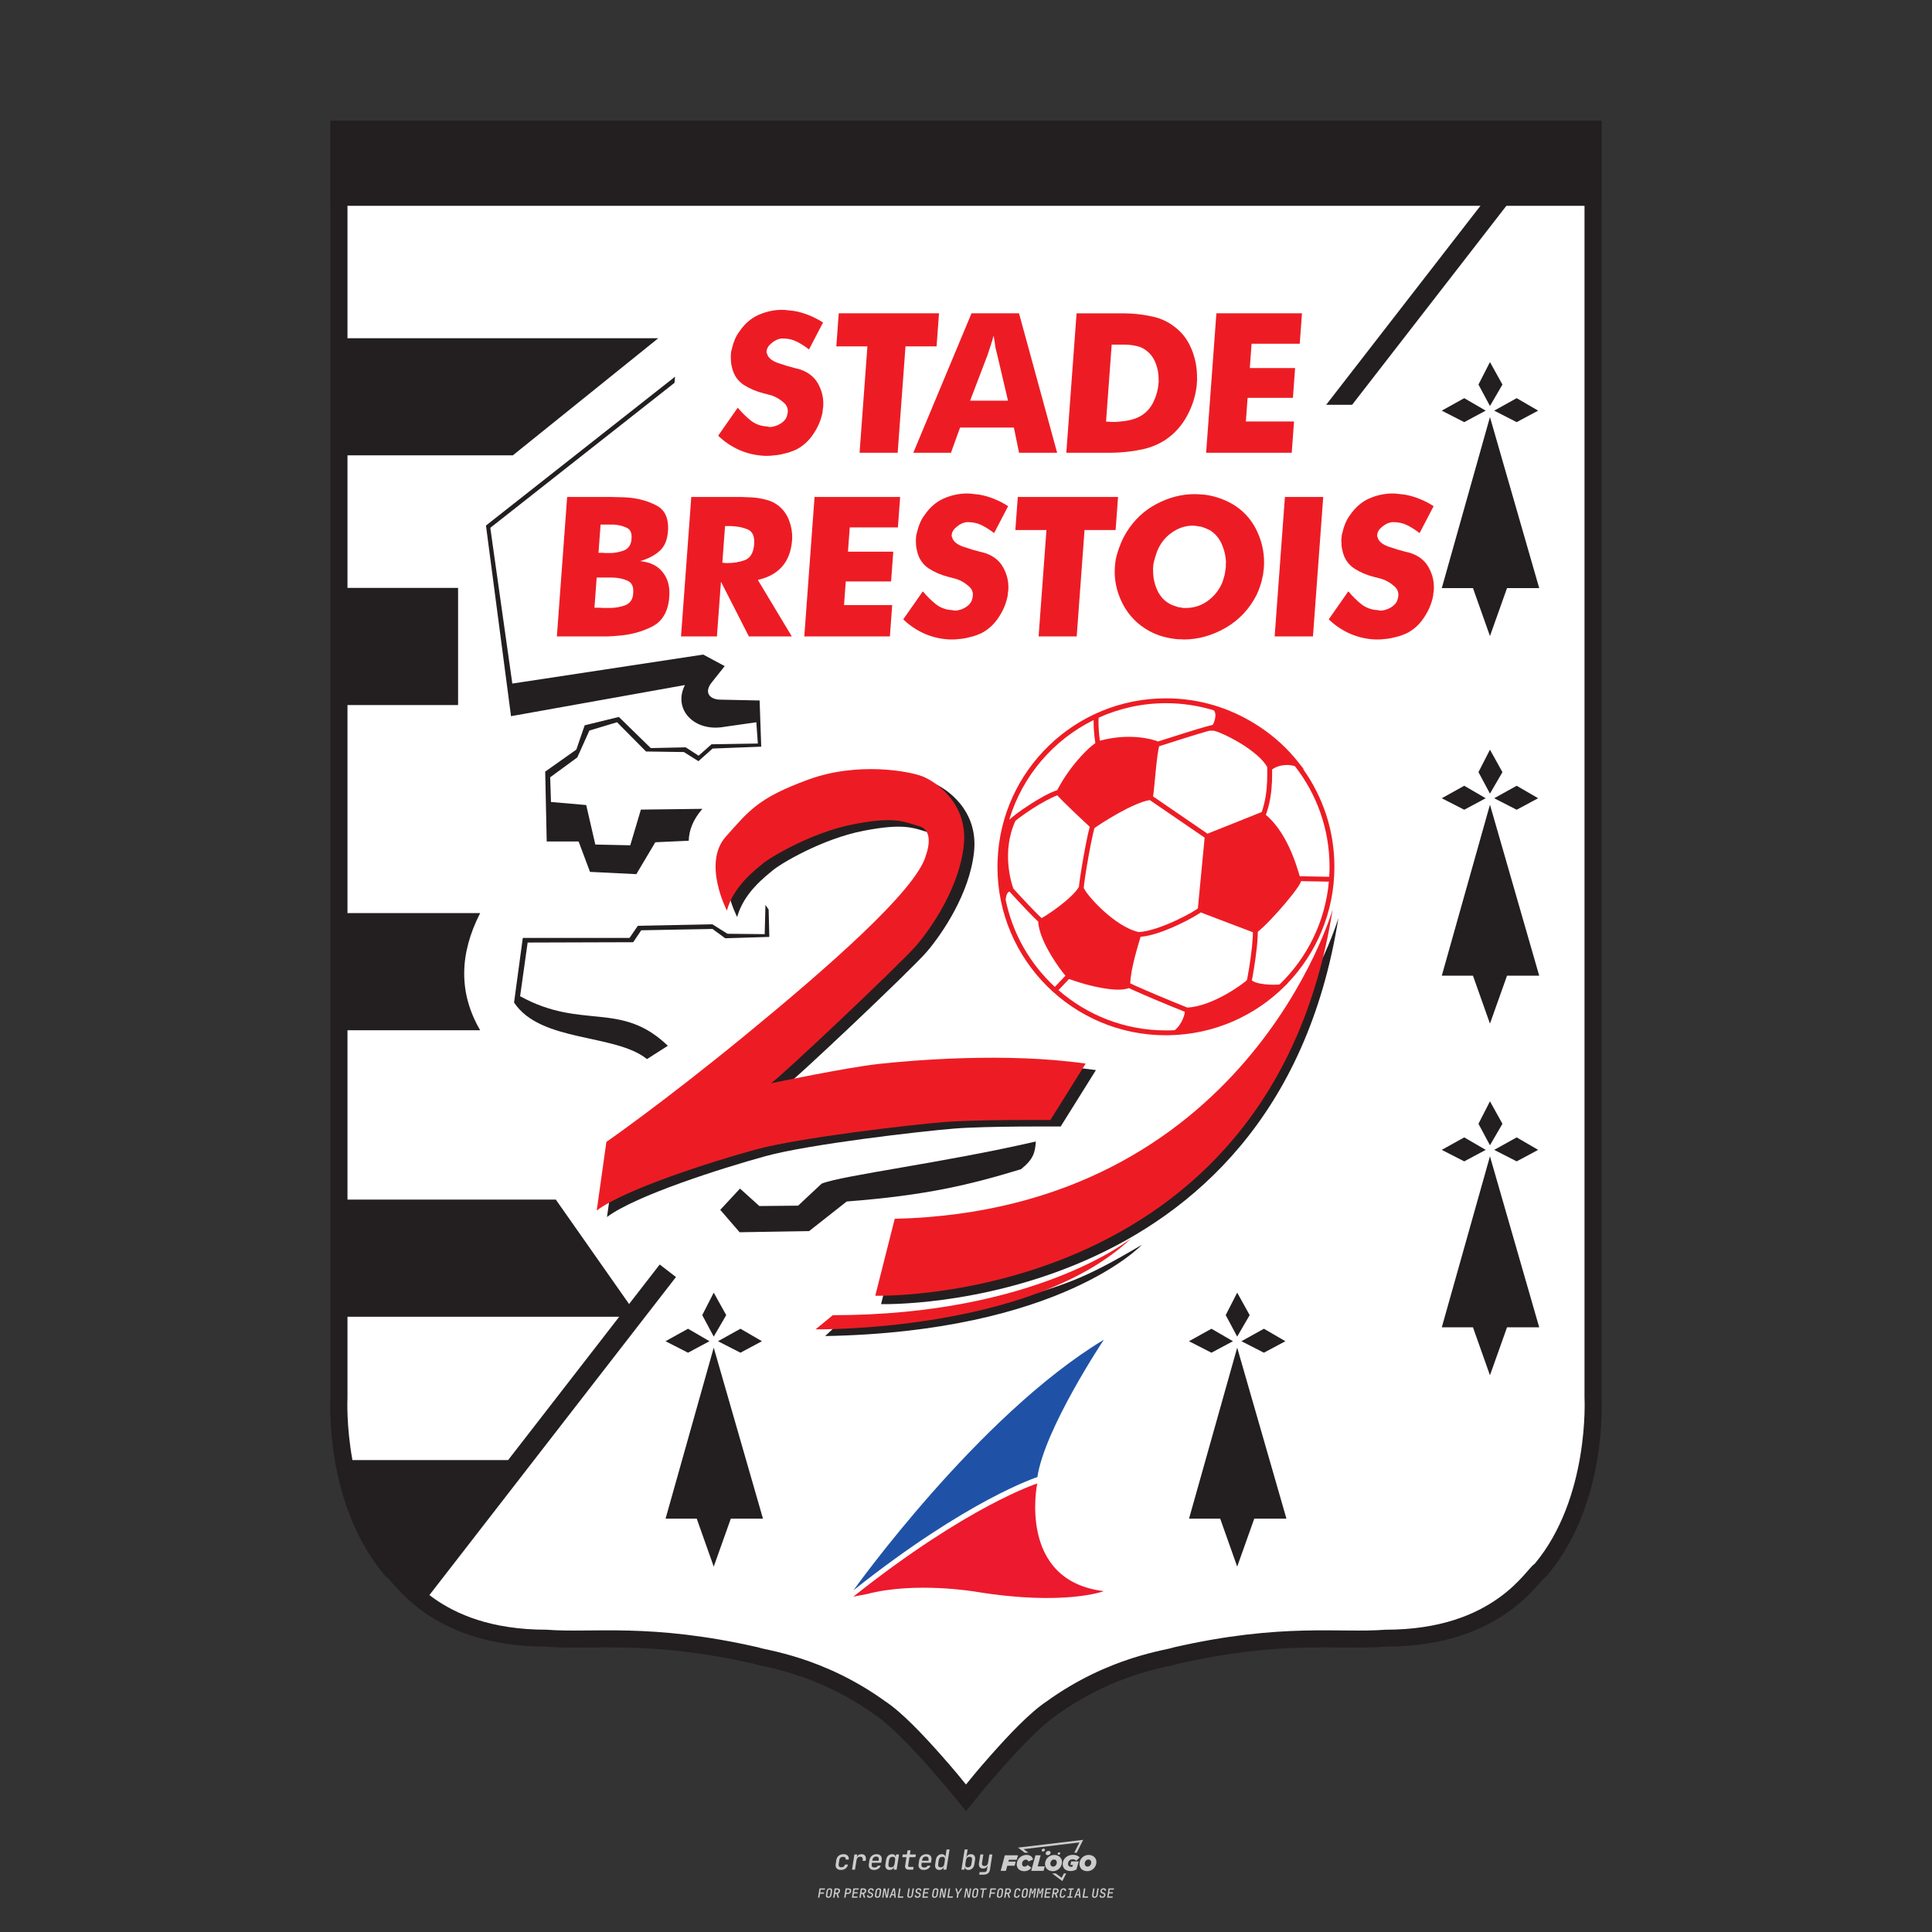 <?xml version="1.0" encoding="UTF-8"?>
<svg data-name="图层_1" xmlns="http://www.w3.org/2000/svg" version="1.1" viewBox="0 0 800 800">
  <rect x="0" y="0" width="800" height="800" fill="#333333" stroke="none"/>
  <!-- Created by @FCLOGO 2025-1-9 GMT+8 10:42:11 . https://fclogo.top/ -->
<!-- FOR PERSONAL USE ONLY NOT FOR COMMERCIAL USE -->
  <path d="M348.219,774.301c-.786,0-1.375-.217-1.768-.652-.393-.435-.528-1.03-.406-1.786l.252-1.648c.122-.755.45-1.35.984-1.785.534-.435,1.194-.652,1.98-.652.755,0,1.329.199,1.722.595.393.397.551.938.475,1.625h-1.236c.03-.359-.055-.637-.257-.836-.202-.198-.498-.297-.887-.297-.42,0-.763.117-1.03.349-.267.233-.435.563-.503.99l-.263,1.659c-.069.435-.006.769.189,1.002.195.233.502.349.921.349.389,0,.715-.099.979-.297.263-.198.436-.48.521-.847h1.236c-.137.687-.467,1.231-.99,1.631-.523.401-1.162.6-1.917.6ZM352.797,774.187l.996-6.294h1.19l-.195,1.19c.336-.87.973-1.304,1.911-1.304.671,0,1.169.208,1.493.624.324.416.429.986.315,1.71l-.069.423h-1.27l.057-.32c.069-.45.011-.795-.171-1.036-.183-.24-.477-.361-.881-.361-.405,0-.74.122-1.007.366-.267.245-.435.588-.503,1.03l-.63,3.971h-1.236ZM361.906,774.301c-.77,0-1.346-.223-1.728-.669s-.515-1.036-.401-1.768l.252-1.648c.084-.488.257-.915.521-1.282s.601-.651,1.013-.852c.412-.202.873-.304,1.385-.304.77,0,1.349.224,1.734.669.385.446.517,1.036.395,1.768l-.172,1.121h-3.845l-.092.526c-.153.954.217,1.431,1.11,1.431.717,0,1.175-.248,1.373-.744h1.225c-.168.534-.503.96-1.007,1.276-.504.317-1.091.475-1.763.475ZM361.231,770.216l-.046.286,2.655-.012.046-.286c.069-.466.013-.822-.166-1.07-.179-.248-.486-.372-.921-.372-.443,0-.795.126-1.059.378-.263.252-.433.611-.509,1.076ZM368.326,774.301c-.633,0-1.103-.212-1.408-.635s-.397-1.001-.274-1.734l.274-1.774c.115-.733.393-1.312.836-1.74.442-.427.98-.641,1.613-.641.465,0,.83.119,1.093.354.263.236.391.557.383.962h.023l.172-1.202h1.236l-.996,6.294h-1.225l.195-1.201h-.023c-.122.412-.351.734-.687.967s-.74.349-1.213.349ZM368.932,773.226c.389,0,.715-.119.978-.355.263-.236.429-.572.498-1.007l.252-1.648c.069-.427.01-.761-.177-1.002-.187-.24-.475-.36-.864-.36-.397,0-.725.118-.984.354-.26.236-.423.572-.492,1.007l-.252,1.648c-.069.443-.013.78.166,1.013.179.233.471.349.876.349ZM376.348,774.187c-.572,0-.994-.157-1.264-.469-.271-.312-.361-.751-.269-1.316l.538-3.387h-1.739l.171-1.122h1.74l.275-1.716h1.236l-.275,1.716h2.472l-.183,1.122h-2.461l-.538,3.387c-.076.442.099.664.526.664h1.717l-.172,1.121h-1.774ZM382.504,774.301c-.77,0-1.346-.223-1.728-.669s-.515-1.036-.401-1.768l.252-1.648c.084-.488.257-.915.521-1.282s.601-.651,1.013-.852c.412-.202.873-.304,1.385-.304.77,0,1.349.224,1.734.669.385.446.517,1.036.395,1.768l-.172,1.121h-3.845l-.092.526c-.153.954.217,1.431,1.11,1.431.717,0,1.175-.248,1.373-.744h1.225c-.168.534-.503.96-1.007,1.276-.504.317-1.091.475-1.763.475ZM381.829,770.216l-.046.286,2.655-.012.046-.286c.069-.466.013-.822-.166-1.07-.179-.248-.486-.372-.921-.372-.443,0-.795.126-1.059.378-.263.252-.433.611-.509,1.076ZM388.924,774.301c-.633,0-1.101-.212-1.402-.635-.301-.423-.395-1.001-.28-1.734l.274-1.774c.115-.733.393-1.312.836-1.74.442-.427.98-.641,1.613-.641.465,0,.83.119,1.093.354.263.236.391.557.383.962h.023l.206-1.465.298-1.796h1.236l-1.327,8.354h-1.225l.195-1.201h-.023c-.122.412-.351.734-.687.967s-.74.349-1.213.349ZM389.531,773.226c.389,0,.715-.119.978-.355.263-.236.429-.572.498-1.007l.252-1.648c.076-.427.019-.761-.172-1.002-.191-.24-.48-.36-.87-.36-.397,0-.725.118-.984.354-.26.236-.423.572-.492,1.007l-.252,1.648c-.076.443-.023.78.16,1.013s.477.349.881.349ZM401.017,774.301c-.473,0-.839-.116-1.099-.349-.26-.233-.385-.555-.378-.967h-.011l-.195,1.201h-1.224l1.327-8.354h1.236l-.286,1.796-.274,1.465h.046c.122-.412.353-.735.692-.967.34-.232.742-.349,1.208-.349.633,0,1.1.214,1.402.641.301.428.395,1.007.281,1.74l-.275,1.774c-.115.733-.395,1.31-.841,1.734-.446.423-.982.635-1.608.635ZM400.766,773.226c.397,0,.723-.116.979-.349.256-.233.422-.571.498-1.013l.252-1.648c.069-.435.011-.77-.171-1.007-.183-.236-.473-.354-.87-.354-.389,0-.715.12-.979.36s-.429.574-.498,1.002l-.252,1.648c-.069.435-.011.771.172,1.007.183.236.473.355.87.355ZM405.469,776.247l.172-1.064h1.934c.641,0,1.007-.302,1.099-.905l.103-.675.206-1.19h-.035c-.122.42-.347.744-.675.973-.328.229-.729.343-1.201.343-.626,0-1.093-.201-1.402-.601s-.41-.944-.303-1.631l.584-3.605h1.236l-.561,3.479c-.061.412,0,.732.183.961s.465.343.847.343c.389,0,.717-.122.984-.366.267-.244.431-.584.492-1.018l.538-3.399h1.236l-1.007,6.409c-.099.603-.37,1.078-.812,1.425-.443.347-1.0.521-1.671.521h-1.946ZM417.787,770.085h3.221l.537-1.855h-5.466l-1.708,6.442h2.147l.586-2.099h3.026l.439-1.708h-3.026l.244-.781ZM424.229,772.916c-.586,0-1.025-.39-1.025-1.123,0-.878.634-1.757,1.611-1.757.488,0,.878.244,1.025.781l1.952-.83c-.293-1.171-1.269-1.903-2.635-1.903-2.782,0-4.148,2.147-4.148,3.904s1.269,2.83,3.075,2.83c1.367,0,2.342-.586,2.977-1.415l-1.513-1.171c-.39.439-.83.683-1.318.683ZM430.915,768.231h-2.147l-1.757,6.442h5.124l.488-1.855h-2.928l1.22-4.587ZM439.748,771.013c0-1.659-1.318-2.928-3.221-2.928-2.196,0-3.807,1.806-3.807,3.807,0,1.659,1.318,2.928,3.221,2.928,2.196,0,3.807-1.806,3.807-3.807ZM434.917,771.696c0-.83.586-1.708,1.513-1.708.781,0,1.171.537,1.171,1.22,0,.83-.586,1.708-1.513,1.708-.781,0-1.171-.537-1.171-1.22ZM443.213,772.233h1.074l-.195.683c-.146.049-.342.098-.586.098-.683,0-1.269-.39-1.269-1.22,0-1.025.732-1.903,1.952-1.903.586,0,1.123.244,1.513.586l1.367-1.367c-.439-.537-1.513-1.074-2.733-1.074-2.587,0-4.295,1.757-4.295,3.855,0,2.05,1.611,2.879,3.221,2.879.927,0,1.855-.293,2.489-.683l.927-3.319h-3.123l-.342,1.464ZM450.777,768.084c-2.196,0-3.807,1.806-3.807,3.807,0,1.659,1.318,2.928,3.221,2.928,2.196,0,3.807-1.806,3.807-3.807,0-1.659-1.318-2.928-3.221-2.928ZM450.338,772.916c-.781,0-1.171-.537-1.171-1.22,0-.83.586-1.708,1.513-1.708.781,0,1.171.537,1.171,1.22,0,.83-.586,1.708-1.513,1.708ZM437.942,767.499c-.049.293.098.488.439.488s.537-.195.634-.488c.049-.244-.098-.488-.439-.488s-.586.244-.634.488ZM432.135,765.498c-.439,0-.732.244-.781.586s.098.586.537.586.732-.244.781-.586c.098-.342-.098-.586-.537-.586ZM433.013,767.303c-.098.537.146.878.83.878.634,0,1.074-.39,1.171-.878s-.146-.878-.83-.878c-.683,0-1.074.39-1.171.878ZM439.602,777.552l-2.44-1.806h-1.513l4.246,3.172,1.611-3.172h-.976l-.927,1.806ZM425.839,767.157l-2.001-1.464,23.132-2.782-2.147,4.246h1.025l2.684-5.319-26.988,3.221,2.782,2.099h1.513ZM338.719,785.785l.609-3.832h2.32l-.084.519h-1.764l-.184,1.145h1.627l-.084.525h-1.617l-.257,1.643h-.567ZM342.97,785.838c-.357,0-.623-.101-.798-.302-.175-.201-.234-.473-.178-.816l.268-1.701c.056-.343.203-.615.441-.816.238-.201.535-.302.892-.302s.623.1.798.299c.175.199.236.471.184.814l-.268,1.706c-.056.343-.204.615-.444.816-.24.201-.538.302-.895.302ZM343.049,785.334c.193,0,.348-.052.467-.158.119-.105.194-.257.226-.457l.268-1.701c.032-.199.005-.352-.079-.457-.084-.105-.222-.158-.415-.158s-.347.052-.465.158c-.117.105-.192.257-.223.457l-.268,1.701c-.032.2-.005.352.079.457s.22.158.409.158ZM344.996,785.785l.609-3.832h1.202c.238,0,.439.046.604.139.165.093.283.223.357.391s.091.366.052.593c-.038.259-.14.484-.304.675-.165.191-.366.321-.604.391l.535,1.643h-.619l-.478-1.575h-.541l-.247,1.575h-.567ZM345.888,783.707h.635c.189,0,.349-.056.48-.168.131-.112.211-.262.239-.451.032-.193,0-.345-.094-.459-.095-.114-.236-.171-.425-.171h-.635l-.2,1.249ZM349.545,785.785l.609-3.832h1.254c.371,0,.651.105.84.315.189.21.255.49.199.84-.038.234-.122.438-.249.611s-.29.307-.488.402c-.198.095-.419.142-.664.142h-.693l-.241,1.522h-.567ZM350.432,783.754h.693c.192,0,.357-.059.493-.176.136-.117.22-.274.252-.47s-.002-.352-.1-.47-.245-.176-.441-.176h-.688l-.21,1.291ZM352.747,785.785l.609-3.832h2.252l-.079.504h-1.695l-.173,1.087h1.512l-.079.499h-1.512l-.194,1.239h1.69l-.079.504h-2.252ZM355.843,785.785l.609-3.832h1.202c.238,0,.439.046.604.139.165.093.283.223.357.391s.091.366.052.593c-.038.259-.14.484-.304.675-.165.191-.366.321-.604.391l.535,1.643h-.619l-.478-1.575h-.541l-.247,1.575h-.567ZM356.736,783.707h.635c.189,0,.349-.056.48-.168.131-.112.211-.262.239-.451.032-.193,0-.345-.094-.459-.095-.114-.236-.171-.425-.171h-.635l-.2,1.249ZM360.132,785.838c-.385,0-.674-.095-.866-.286-.192-.191-.264-.451-.215-.779h.567c-.028.175.011.312.116.412.105.1.266.149.483.149.203,0,.37-.049.501-.147.131-.098.211-.233.239-.404.021-.15.001-.279-.06-.386-.061-.107-.158-.181-.291-.223l-.457-.136c-.266-.08-.462-.217-.588-.409-.126-.192-.17-.42-.131-.682.035-.21.112-.394.231-.551s.273-.28.462-.367.402-.131.64-.131c.35,0,.616.095.798.286.182.191.248.444.2.759h-.567c.028-.168-.003-.3-.092-.396-.089-.096-.23-.144-.422-.144-.189,0-.343.045-.462.134-.119.089-.189.214-.21.375-.025.151-.007.279.052.386s.158.181.294.223l.467.147c.262.081.456.217.58.409.124.193.165.422.123.688-.035.217-.116.406-.241.567-.126.161-.288.286-.485.375-.198.089-.419.134-.664.134ZM363.265,785.838c-.357,0-.623-.101-.798-.302-.175-.201-.234-.473-.178-.816l.268-1.701c.056-.343.203-.615.441-.816.238-.201.535-.302.892-.302s.623.1.798.299c.175.199.236.471.184.814l-.268,1.706c-.056.343-.204.615-.444.816-.24.201-.538.302-.895.302ZM363.344,785.334c.193,0,.348-.052.467-.158.119-.105.194-.257.226-.457l.268-1.701c.032-.199.005-.352-.079-.457-.084-.105-.222-.158-.415-.158s-.347.052-.465.158c-.117.105-.192.257-.223.457l-.268,1.701c-.032.2-.005.352.079.457s.22.158.409.158ZM365.275,785.785l.609-3.832h.709l.619,3.186c.007-.098.017-.217.029-.357.012-.14.027-.285.045-.435.018-.151.037-.289.058-.415l.315-1.979h.525l-.609,3.832h-.709l-.614-3.186c-.007.095-.017.209-.029.344s-.027.276-.045.423c-.018.147-.037.283-.058.409l-.315,2.01h-.53ZM368.225,785.785l1.585-3.832h.745l.373,3.832h-.562l-.073-.971h-1.087l-.388.971h-.593ZM369.385,784.342h.871l-.089-1.102c-.018-.196-.03-.365-.037-.509-.007-.143-.011-.243-.011-.299-.018.056-.052.156-.102.299s-.115.311-.192.504l-.441,1.107ZM371.721,785.785l.609-3.832h.567l-.525,3.312h1.674l-.079.52h-2.247ZM376.678,785.838c-.367,0-.634-.101-.8-.302-.166-.201-.221-.475-.165-.821l.436-2.761h.567l-.436,2.755c-.032.196-.008.35.071.462.079.112.214.168.407.168.193,0,.347-.056.465-.168.117-.112.192-.266.223-.462l.435-2.755h.567l-.436,2.761c-.056.35-.2.625-.433.824-.233.199-.533.299-.9.299ZM379.844,785.838c-.385,0-.674-.095-.866-.286-.192-.191-.264-.451-.215-.779h.567c-.028.175.011.312.116.412.105.1.266.149.483.149.203,0,.37-.049.501-.147.131-.098.211-.233.239-.404.021-.15.001-.279-.06-.386-.061-.107-.158-.181-.291-.223l-.457-.136c-.266-.08-.462-.217-.588-.409-.126-.192-.17-.42-.131-.682.035-.21.112-.394.231-.551s.273-.28.462-.367.402-.131.64-.131c.35,0,.616.095.798.286.182.191.248.444.2.759h-.567c.028-.168-.003-.3-.092-.396-.089-.096-.23-.144-.422-.144-.189,0-.343.045-.462.134-.119.089-.189.214-.21.375-.025.151-.007.279.052.386s.158.181.294.223l.467.147c.262.081.456.217.58.409.124.193.165.422.123.688-.035.217-.116.406-.241.567-.126.161-.288.286-.485.375-.198.089-.419.134-.664.134ZM381.906,785.785l.609-3.832h2.252l-.079.504h-1.695l-.173,1.087h1.512l-.079.499h-1.512l-.194,1.239h1.69l-.079.504h-2.252ZM386.943,785.838c-.357,0-.623-.101-.798-.302-.175-.201-.234-.473-.178-.816l.268-1.701c.056-.343.203-.615.441-.816.238-.201.535-.302.892-.302s.623.1.798.299c.175.199.236.471.184.814l-.268,1.706c-.056.343-.204.615-.444.816-.24.201-.538.302-.895.302ZM387.021,785.334c.193,0,.348-.052.467-.158.119-.105.194-.257.226-.457l.268-1.701c.032-.199.005-.352-.079-.457-.084-.105-.222-.158-.415-.158s-.347.052-.465.158c-.117.105-.192.257-.223.457l-.268,1.701c-.032.2-.005.352.079.457s.22.158.409.158ZM388.953,785.785l.609-3.832h.709l.619,3.186c.007-.098.017-.217.029-.357.012-.14.027-.285.045-.435.018-.151.037-.289.058-.415l.315-1.979h.525l-.609,3.832h-.709l-.614-3.186c-.007.095-.017.209-.029.344s-.027.276-.045.423c-.018.147-.037.283-.058.409l-.315,2.01h-.53ZM392.249,785.785l.609-3.832h.567l-.525,3.312h1.674l-.079.52h-2.247ZM396.117,785.785l.22-1.412-.751-2.42h.577l.446,1.449c.028.095.05.184.066.268.016.084.025.147.029.189.018-.042.046-.105.087-.189.04-.084.088-.173.144-.268l.898-1.449h.598l-1.528,2.42-.22,1.412h-.567ZM399.217,785.785l.609-3.832h.709l.619,3.186c.007-.098.017-.217.029-.357.012-.14.027-.285.044-.435.018-.151.037-.289.058-.415l.315-1.979h.525l-.609,3.832h-.709l-.614-3.186c-.007.095-.017.209-.029.344s-.027.276-.045.423c-.018.147-.037.283-.058.409l-.315,2.01h-.53ZM403.505,785.838c-.357,0-.623-.101-.798-.302-.175-.201-.234-.473-.178-.816l.268-1.701c.056-.343.203-.615.441-.816.238-.201.535-.302.892-.302.357,0,.623.1.798.299.175.199.236.471.184.814l-.268,1.706c-.056.343-.204.615-.444.816-.239.201-.538.302-.895.302ZM403.584,785.334c.193,0,.348-.052.467-.158.119-.105.194-.257.226-.457l.268-1.701c.032-.199.005-.352-.079-.457-.084-.105-.222-.158-.415-.158-.193,0-.347.052-.465.158-.117.105-.191.257-.223.457l-.268,1.701c-.032.2-.005.352.079.457.084.105.22.158.409.158ZM406.381,785.785l.525-3.312h-1.023l.084-.519h2.619l-.084.519h-1.029l-.525,3.312h-.567ZM409.518,785.785l.609-3.832h2.32l-.084.519h-1.764l-.184,1.145h1.627l-.084.525h-1.617l-.257,1.643h-.567ZM413.769,785.838c-.357,0-.623-.101-.798-.302-.175-.201-.234-.473-.178-.816l.268-1.701c.056-.343.203-.615.441-.816.238-.201.535-.302.892-.302.357,0,.623.1.798.299.175.199.236.471.184.814l-.268,1.706c-.056.343-.204.615-.444.816-.239.201-.538.302-.895.302ZM413.848,785.334c.193,0,.348-.052.467-.158.119-.105.194-.257.226-.457l.268-1.701c.032-.199.005-.352-.079-.457-.084-.105-.222-.158-.415-.158-.193,0-.347.052-.465.158-.117.105-.191.257-.223.457l-.268,1.701c-.032.2-.005.352.079.457.084.105.22.158.409.158ZM415.795,785.785l.609-3.832h1.202c.238,0,.439.046.604.139.164.093.283.223.357.391s.091.366.053.593c-.039.259-.14.484-.304.675-.165.191-.366.321-.604.391l.535,1.643h-.619l-.478-1.575h-.541l-.247,1.575h-.567ZM416.688,783.707h.635c.189,0,.349-.056.48-.168.131-.112.211-.262.239-.451.032-.193,0-.345-.095-.459-.094-.114-.236-.171-.425-.171h-.635l-.199,1.249ZM420.905,785.838c-.36,0-.631-.101-.811-.302-.18-.201-.242-.473-.186-.816l.268-1.701c.056-.346.206-.619.449-.819s.545-.299.906-.299c.357,0,.625.101.806.302.18.201.242.473.186.816h-.567c.031-.199.003-.352-.087-.457-.089-.105-.228-.158-.417-.158-.193,0-.351.052-.475.158-.124.105-.202.255-.234.451l-.268,1.706c-.032.2-.003.352.087.457.089.105.23.158.423.158s.35-.052.472-.158.199-.257.231-.457h.567c-.035.228-.115.425-.239.593s-.281.298-.47.388c-.189.091-.402.136-.64.136ZM424.034,785.838c-.357,0-.623-.101-.798-.302-.175-.201-.234-.473-.178-.816l.268-1.701c.056-.343.203-.615.441-.816.238-.201.535-.302.892-.302.357,0,.623.1.798.299.175.199.236.471.184.814l-.268,1.706c-.056.343-.204.615-.444.816-.239.201-.538.302-.895.302ZM424.112,785.334c.193,0,.348-.052.467-.158.119-.105.194-.257.226-.457l.268-1.701c.032-.199.005-.352-.079-.457-.084-.105-.222-.158-.415-.158-.193,0-.347.052-.465.158-.117.105-.191.257-.223.457l-.268,1.701c-.032.2-.005.352.079.457.084.105.22.158.409.158ZM425.965,785.785l.609-3.832h.687l.184,1.228c.021.119.037.23.047.333.011.103.019.183.026.239.018-.056.047-.136.089-.241.042-.105.091-.217.147-.336l.567-1.223h.709l-.609,3.832h-.535l.204-1.291c.025-.168.058-.352.1-.554.042-.201.087-.404.136-.609s.096-.4.142-.585c.045-.185.087-.348.126-.488l-.855,1.863h-.551l-.283-1.863c-.004.136-.011.295-.021.475s-.024.372-.039.575c-.016.203-.035.407-.058.611-.023.205-.048.396-.076.575l-.205,1.291h-.54ZM429.115,785.785l.609-3.832h.687l.184,1.228c.021.119.037.23.047.333.011.103.019.183.026.239.018-.056.047-.136.089-.241.042-.105.091-.217.147-.336l.567-1.223h.709l-.609,3.832h-.535l.204-1.291c.025-.168.058-.352.1-.554.042-.201.087-.404.136-.609s.096-.4.142-.585c.045-.185.087-.348.126-.488l-.855,1.863h-.551l-.283-1.863c-.004.136-.011.295-.021.475s-.024.372-.039.575c-.016.203-.035.407-.058.611-.023.205-.048.396-.076.575l-.205,1.291h-.54ZM432.411,785.785l.609-3.832h2.252l-.079.504h-1.696l-.173,1.087h1.512l-.079.499h-1.512l-.194,1.239h1.69l-.079.504h-2.252ZM435.507,785.785l.609-3.832h1.202c.238,0,.439.046.604.139.164.093.283.223.357.391s.091.366.053.593c-.039.259-.14.484-.304.675-.165.191-.366.321-.604.391l.535,1.643h-.619l-.478-1.575h-.541l-.247,1.575h-.567ZM436.4,783.707h.635c.189,0,.349-.056.48-.168.131-.112.211-.262.239-.451.032-.193,0-.345-.095-.459-.094-.114-.236-.171-.425-.171h-.635l-.199,1.249ZM439.801,785.838c-.36,0-.631-.101-.811-.302-.18-.201-.242-.473-.186-.816l.268-1.701c.056-.346.206-.619.449-.819s.545-.299.906-.299c.357,0,.625.101.806.302.18.201.242.473.186.816h-.567c.031-.199.003-.352-.087-.457-.089-.105-.228-.158-.417-.158-.193,0-.351.052-.475.158-.124.105-.202.255-.234.451l-.268,1.706c-.032.2-.003.352.087.457.089.105.23.158.423.158s.35-.052.472-.158.199-.257.231-.457h.567c-.035.228-.115.425-.239.593s-.281.298-.47.388c-.189.091-.402.136-.64.136ZM441.879,785.785l.079-.504h.777l.446-2.824h-.777l.084-.504h2.126l-.084.504h-.777l-.446,2.824h.777l-.079.504h-2.126ZM444.74,785.785l1.585-3.832h.745l.373,3.832h-.562l-.073-.971h-1.087l-.388.971h-.593ZM445.9,784.342h.871l-.089-1.102c-.017-.196-.03-.365-.037-.509-.007-.143-.01-.243-.01-.299-.018.056-.052.156-.102.299s-.115.311-.192.504l-.441,1.107ZM448.235,785.785l.609-3.832h.567l-.525,3.312h1.674l-.079.52h-2.247ZM453.193,785.838c-.368,0-.634-.101-.8-.302-.166-.201-.221-.475-.165-.821l.436-2.761h.567l-.436,2.755c-.032.196-.008.35.071.462.079.112.214.168.407.168s.347-.056.465-.168c.117-.112.192-.266.223-.462l.436-2.755h.567l-.436,2.761c-.056.35-.2.625-.433.824-.233.199-.533.299-.9.299ZM456.358,785.838c-.385,0-.674-.095-.866-.286-.193-.191-.264-.451-.215-.779h.567c-.028.175.011.312.115.412.105.1.266.149.483.149.203,0,.37-.049.501-.147s.211-.233.239-.404c.021-.15.001-.279-.06-.386s-.158-.181-.291-.223l-.457-.136c-.266-.08-.462-.217-.588-.409-.126-.192-.17-.42-.131-.682.035-.21.112-.394.231-.551s.273-.28.462-.367c.189-.087.402-.131.64-.131.35,0,.616.095.798.286.182.191.248.444.199.759h-.567c.028-.168-.003-.3-.092-.396-.089-.096-.23-.144-.423-.144-.189,0-.343.045-.462.134-.119.089-.189.214-.21.375-.025.151-.007.279.052.386s.158.181.294.223l.467.147c.262.081.456.217.58.409.124.193.165.422.124.688-.035.217-.116.406-.241.567-.126.161-.288.286-.485.375-.198.089-.419.134-.664.134ZM458.421,785.785l.609-3.832h2.252l-.079.504h-1.696l-.173,1.087h1.512l-.079.499h-1.512l-.194,1.239h1.69l-.079.504h-2.252Z" style="fill: #ccc;"/>
  <g id="g841">
    <path id="path6335" d="M659.839,53.406v525.277s2.512,42.583-21.615,71.244c-3.134,1.276-16.947,28.31-64.288,28.31-19.26,1.51-42.583-2.901-86.79,7.197-2.672,1.156-26.342,3.596-51.636,21.926-12.214,8.058-35.304,36.901-35.304,36.901,0,0-23.08-28.843-35.293-36.901-25.297-18.331-48.968-20.77-51.637-21.926-44.207-10.098-67.533-5.687-86.792-7.197-47.342,0-61.149-27.034-64.282-28.31-24.135-28.662-21.621-71.244-21.621-71.244V53.406" style="fill: #fff;"/>
    <path id="path24344" d="M136.849,50v528.763c-.062.993-2.572,43.82,22.453,73.538l.557.663.803.328c-1.199-.489-.288-.128.425.67.713.798,1.723,1.995,3.01,3.406,2.573,2.822,6.275,6.524,11.421,10.172,10.252,7.267,26.297,14.263,50.477,14.318.02.002.043 0.0.063.002,19.962,1.548,42.459-2.849,85.989,7.06.773.293,1.343.387,2.194.578.99.222,2.217.479,3.683.812,2.932.665,6.816,1.623,11.39,3.103,9.149,2.96,21.036,8.002,33.322,16.905l.063.043.063.044c5.346,3.527,14.304,12.729,21.533,20.872s12.951,15.292,12.951,15.292l2.745,3.432,2.748-3.432s5.722-7.149,12.954-15.292c7.232-8.143,16.193-17.344,21.54-20.872l.065-.044.061-.043c12.288-8.903,24.176-13.945,33.325-16.905,4.575-1.48,8.459-2.439,11.39-3.103,1.466-.332,2.69-.59,3.679-.812.847-.19,1.416-.285,2.184-.576,43.537-9.912,66.037-5.514,85.999-7.061l.065-.002c24.18-.055,40.226-7.051,50.478-14.318,5.146-3.648,8.845-7.35,11.418-10.172,1.286-1.411,2.296-2.608,3.01-3.406s1.627-1.16.427-.67l.801-.328.559-.663c25.027-29.718,22.516-72.545,22.454-73.538V50H136.849ZM143.883,57.034h490.983l-85.723,110.582h10.744l85.723-110.582h10.503v521.861l.007.104s2.12,41.236-20.597,68.496c-.8.562-1.279,1.129-1.859,1.779-.826.925-1.777,2.051-2.965,3.355-2.376,2.607-5.674,5.903-10.288,9.174-9.229,6.542-23.683,13.029-46.684,13.029h-.137l-.137.012c-18.508,1.446-42.617-2.939-87.303,7.268l-.316.073-.299.13c.331-.143-.403.111-1.318.316s-2.175.47-3.698.815c-3.047.691-7.16,1.706-11.999,3.271-9.655,3.124-22.218,8.456-35.198,17.843-6.861,4.539-15.533,13.765-22.887,22.044-5.832,6.566-8.667,10.141-10.44,12.325-1.772-2.184-4.607-5.759-10.437-12.325-7.349-8.277-16.018-17.499-22.878-22.039-12.979-9.389-25.543-14.724-35.2-17.849-4.839-1.565-8.954-2.58-12.002-3.271-1.524-.345-2.783-.61-3.698-.815-.915-.205-1.647-.462-1.319-.32l-.297-.127-.318-.073c-44.686-10.207-68.793-5.822-87.302-7.268l-.137-.012h-.137c-23.001,0-37.455-6.487-46.684-13.029-.617-.437-1.207-.875-1.777-1.311l102.095-131.7-6.73-5.18-12.684,16.363-30.336-43.239h-86.269v-70.138h54.937c-9.034-15.52-8.574-31.718,0-48.496h-54.937v-86.162h45.797v-48.496h-45.797v-54.898h68.481l60.223-48.496h-128.704V57.034ZM143.883,545.233h112.53l-46.018,59.363h-64.456c-2.623-14.489-2.059-25.597-2.059-25.597l.003-.104v-33.662Z" style="fill: #231f20;"/>
    <g id="g24230">
      <path id="path6349" d="M353.347,661.135c47.486-37.733,76.148-46.858,76.148-46.858,0,0-8.395,40.263,27.583,44.58,0,0-16.309,6.237-53.008.244,0,0-24.937-4.322-45.084.96" style="fill: #ed192e;"/>
      <path id="path6351" d="M353.409,658.494c47.487-37.732,76.148-46.868,76.148-46.868,2.999-20.153,27.521-56.873,27.521-56.873-52.038,31.303-103.669,103.742-103.669,103.742" style="fill: #1f52a6;"/>
    </g>
    <g id="g24098">
      <path id="path6353" d="M616.96,149.925l5.168,9.308-5.168,8.893-4.758-8.893" style="fill: #231f20;"/>
      <path id="path6355" d="M618.714,170.039l9.308-5.17,8.894,5.17-8.894,4.758" style="fill: #231f20;"/>
      <path id="path6357" d="M597,170.039l9.308-5.17,8.893,5.17-8.893,4.758" style="fill: #231f20;"/>
      <path id="path6359" d="M616.96,172.703l20.392,70.812h-13.325l-7.067,19.857-7.035-19.857h-12.909" style="fill: #231f20;"/>
    </g>
    <g id="g24110">
      <path id="path6361" d="M616.96,310.425l5.168,9.303-5.168,8.893-4.758-8.893" style="fill: #231f20;"/>
      <path id="path6363" d="M618.714,330.536l9.308-5.168,8.894,5.168-8.894,4.758" style="fill: #231f20;"/>
      <path id="path6365" d="M597,330.536l9.308-5.168,8.893,5.168-8.893,4.758" style="fill: #231f20;"/>
      <path id="path6367" d="M616.96,333.197l20.392,70.815h-13.325l-7.067,19.857-7.035-19.857h-12.909" style="fill: #231f20;"/>
    </g>
    <g id="g24116">
      <path id="path6369" d="M616.96,456.029l5.168,9.307-5.168,8.894-4.758-8.894" style="fill: #231f20;"/>
      <path id="path6371" d="M618.714,476.139l9.308-5.167,8.894,5.167-8.894,4.758" style="fill: #231f20;"/>
      <path id="path6373" d="M597,476.139l9.308-5.167,8.893,5.167-8.893,4.758" style="fill: #231f20;"/>
      <path id="path6375" d="M616.96,478.807l20.392,70.809h-13.325l-7.067,19.862-7.035-19.862h-12.909" style="fill: #231f20;"/>
    </g>
    <g id="g24122">
      <path id="path6377" d="M512.295,535.259l5.168,9.303-5.168,8.893-4.758-8.893" style="fill: #231f20;"/>
      <path id="path6379" d="M514.049,555.37l9.308-5.168,8.894,5.168-8.894,4.758" style="fill: #231f20;"/>
      <path id="path6381" d="M492.335,555.37l9.308-5.168,8.893,5.168-8.893,4.758" style="fill: #231f20;"/>
      <path id="path6383" d="M512.295,558.031l20.392,70.815h-13.325l-7.067,19.857-7.035-19.857h-12.909" style="fill: #231f20;"/>
    </g>
    <g id="g24128">
      <path id="path6385" d="M295.541,535.259l5.17,9.303-5.17,8.893-4.758-8.893" style="fill: #231f20;"/>
      <path id="path6387" d="M297.299,555.37l9.306-5.168,8.893,5.168-8.893,4.758" style="fill: #231f20;"/>
      <path id="path6389" d="M275.583,555.37l9.305-5.168,8.894,5.168-8.894,4.758" style="fill: #231f20;"/>
      <path id="path6391" d="M295.541,558.031l20.391,70.815h-13.324l-7.067,19.857-7.036-19.857h-12.909" style="fill: #231f20;"/>
    </g>
    <g id="g24226">
      <g id="g24216">
        <path id="path6399" d="M305.246,379.719s-10.222-19.587-.488-30.535c9.734-10.954,13.572-16.116,34.136-23.66,20.559-7.538,42.15-3.472,47.504-1.282,5.355,2.19,18.762,11.042,16.936,28.439-1.826,17.397-13.293,34.053-19.499,41.353-6.207,7.296-56.084,54.429-60.342,57.226,0-.001,31.264-6.568,44.775-8.027,13.501-1.463,52.431-4.872,85.529-.124l-14.6,23.358c0,.001-30.416-.243-44.046.852-13.62,1.095-60.1,6.45-78.23,11.436-18.129,4.991-53.778,16.302-65.578,25.186l3.991-28.397s23.44-16.267,57.083-43.845c33.643-27.577,71.697-60.671,75.288-75.012,0,0,3.86-9.925-2.76-11.855-6.622-1.93-10.202-4.135-27.302-.831-17.098,3.311-34.194,13.512-37.504,16.271-3.31,2.76-12.142,9.386-14.894,19.448" style="fill: #231f20;"/>
        <path id="path6403" d="M341.675,553.237l4.274-4s35.355-2.439,68.115-9.377c27.303-7.995,33.509-9.51,58.736-24.401,0,0-33.643,35.983-131.125,37.778" style="fill: #231f20;"/>
        <path id="path6407" d="M372.882,508.153l-8.058,31.858s163.322,4.707,189.385-159.929c0,0-35.863,124.595-181.326,128.071" style="fill: #231f20;"/>
      </g>
      <g id="g24211">
        <path id="path6401" d="M300.996,377.026s-10.222-19.587-.488-30.535c9.734-10.954,13.57-16.116,34.133-23.66,20.562-7.544,42.147-3.476,47.502-1.282,5.355,2.19,18.767,11.042,16.942,28.439-1.822,17.397-13.298,34.053-19.504,41.353-6.206,7.295-56.079,54.425-60.339,57.226,0,0,31.273-6.568,44.773-8.032,13.506-1.458,52.437-4.867,85.53-.119l-14.601,23.36s-30.416-.244-44.04.851c-13.626,1.095-60.102,6.449-78.232,11.436-18.127,4.991-53.775,16.303-65.577,25.186l3.99-28.397s23.44-16.271,57.082-43.843c33.646-27.578,71.699-60.671,75.284-75.012,0-.001,3.861-9.926-2.759-11.856-6.616-1.93-10.202-4.14-27.298-.831-17.096,3.31-34.193,13.512-37.504,16.272-3.309,2.759-12.14,9.385-14.893,19.447" style="fill: #ed1c24;"/>
        <path id="path6405" d="M344.848,544.593l-7.139,5.858s89.722,1.281,130.737-37.722c0,0-39.19,31.863-123.598,31.863" style="fill: #ed1c24;"/>
        <path id="path6409" d="M370.486,504.677l-8.058,31.858s163.323,4.707,189.385-159.929c0,0-35.868,124.599-181.326,128.071" style="fill: #ed1c24;"/>
      </g>
    </g>
    <path id="path24259" d="M482.793,289.162c-37.633,0-68.326,29.834-69.711,67.131-.003.085-.005.171-.009.256-.026.788-.046,1.579-.046,2.374,0,38.515,31.252,69.763,69.766,69.763.25,0,.499-.006.749-.009l-.01.007.162-.01c18.993-.241,36.158-8.077,48.6-20.614l.844-.807-.087.01c12.064-12.542,19.498-29.572,19.498-48.34,0-15.1-4.818-29.07-12.978-40.491l.33.118-2.145-2.736c-4.51-5.755-9.902-10.704-15.965-14.733-.028-.019-.057-.036-.085-.055-.623-.413-1.251-.817-1.888-1.21-10.733-6.74-23.419-10.654-37.023-10.654ZM482.793,291.177c6.886,0,13.527,1.033,19.787,2.941.753.757.847,2.157.514,3.623-.167.735-.431,1.452-.701,2.022-.068.143-.134.242-.203.366-.852.21-1.77.449-2.847.752-2.49.7-5.465,1.608-8.43,2.536-4.374,1.369-8.733,2.781-11.401,3.615-1.339-.555-4.209-1.401-8.314-1.764-4.208-.371-9.643-.205-15.729,1.437-.007.002-.015.007-.022.009-.007-.046-.015-.078-.022-.125-.181-1.234-.332-2.704-.431-4.132s-.146-2.82-.132-3.886c.007-.533.031-.986.067-1.302.005-.046.015-.065.024-.106,8.495-3.834,17.913-5.985,27.841-5.985ZM452.869,298.136c-.005.145-.02.251-.022.407-.016,1.15.035,2.58.137,4.052s.257,2.983.448,4.286c.043.293.093.525.138.793-.471.331-.967.717-1.531,1.19-1.371,1.148-2.979,2.706-4.678,4.589-3.26,3.613-6.838,8.417-9.591,13.732-3.277,1.069-7.358,3.414-11.074,5.792-2.257,1.444-4.336,2.897-5.906,4.079-.785.591-1.442,1.115-1.94,1.547-.008.007-.012.013-.021.021l-.007-.003c-.002.004-.004.008-.005.012-.232.203-.433.388-.598.557-.043.044-.079.084-.118.125-.027-.001-.048.004-.079,0-.026-.003-.054-.02-.082-.026,5.461-18.064,18.256-32.932,34.928-41.151ZM500.868,302.566h1.579c.04,0,.609.096,1.312.335.704.239,1.608.597,2.637,1.056,2.058.918,4.618,2.232,7.178,3.78,4.775,2.887,9.517,6.71,11.149,9.922.017,1.685.053,3.674-.039,5.93-.154,3.76-.681,8.159-2.222,12.648l-22.463,8.977-22.535-15.432c.146-.863.275-2.075.429-3.596.202-1.988.422-4.414.663-6.846s.501-4.87.779-6.863c.205-1.469.449-2.735.643-3.479,2.707-.843,7.092-2.27,11.536-3.661,2.956-.925,5.921-1.827,8.376-2.517.369-.104.631-.162.978-.255ZM532.75,316.766c1.12-.017,2.291.128,3.437.478,8.982,11.494,14.349,25.953,14.349,41.679,0,1.39-.048,2.769-.13,4.138-1.964-.017-7.979-.137-12.2-.224-.154-.515-.356-1.209-.631-2.1-.585-1.897-1.451-4.516-2.658-7.398-2.247-5.37-5.658-11.669-10.746-15.912,1.774-4.926,2.359-9.731,2.524-13.754.078-1.894.066-3.536.05-5.013.591-.559,2.042-1.316,3.826-1.666.686-.135,1.421-.216,2.179-.227ZM437.818,329.322c.178.215.382.442.646.726.468.505,1.069,1.124,1.762,1.817,1.385,1.385,3.131,3.07,4.847,4.705,2.954,2.814,5.421,5.106,6.161,5.792-.218.797-.451,1.744-.699,2.851-.554,2.474-1.166,5.606-1.738,8.777-.572,3.172-1.106,6.383-1.495,9.01-.256,1.729-.444,3.131-.549,4.199-1.104,2.176-4.908,5.627-8.557,8.364-1.831,1.373-3.625,2.598-5.031,3.495-.703.448-1.309.815-1.765,1.071-.026.015-.043.02-.068.034-.324-.294-.617-.548-.984-.904-1.262-1.222-2.787-2.787-4.353-4.433-2.325-2.445-4.539-4.848-6.357-6.831l-.039-.101c-.262-.656-1.607-4.56-2.054-9.847-.438-5.176-.035-11.724,2.912-18.149.421-.355.903-.751,1.545-1.234,1.52-1.145,3.57-2.572,5.783-3.989,3.383-2.165,7.228-4.284,10.035-5.353ZM476.111,331.299l22.704,15.547-2.81,29.302c-.142.118-.359.292-.612.461-.512.342-1.225.782-2.087,1.275-1.722.985-4.038,2.191-6.588,3.367-5.058,2.332-11.095,4.51-15.133,4.689-4.762-.936-10.455-4.896-14.94-9.027-2.26-2.082-4.227-4.199-5.652-5.952-.712-.877-1.29-1.664-1.695-2.297-.287-.448-.445-.779-.543-1.007.084-.962.249-2.403.54-4.365.385-2.6.911-5.792,1.48-8.945s1.179-6.266,1.723-8.695c.244-1.092.469-1.985.675-2.734,1.252-.927,5.474-3.715,10.165-6.316,4.591-2.546,9.727-4.887,12.773-5.303ZM538.747,364.863c4.263.088,9.433.19,11.507.208-1.499,16.676-9.041,31.597-20.414,42.581-1.249.125-3.779.17-6.21-.104-1.293-.146-2.557-.381-3.562-.713-.764-.252-1.356-.574-1.718-.873.06-.301.113-.522.174-.843.467-2.452.952-5.416,1.357-8.395.405-2.979.73-5.969.873-8.483.05-.881.075-1.665.082-2.405,3.082-2.498,7.81-7.56,11.679-12.168,2.01-2.394,3.763-4.64,4.903-6.339.57-.849.986-1.541,1.225-2.158.04-.102.07-.206.102-.309ZM417.989,369.185c.003-0.0.007.002.01.002,1.836,2.001,4.127,4.492,6.537,7.026,1.577,1.657,3.113,3.236,4.409,4.491.363.352.647.607.962.901.203,4.377,2.691,9.543,5.371,14.012,2.187,3.645,4.426,6.67,5.904,8.405-1.304,1.393-3.4,3.623-4.394,4.628-10.236-9.472-17.544-22.058-20.407-36.263l.089-.009c0-.61.227-1.71.62-2.401.197-.346.421-.581.612-.689.095-.054.181-.091.285-.102ZM497.204,377.816l21.596,8.21c0.0.648-.011,1.34-.055,2.102-.139,2.432-.458,5.383-.858,8.326s-.881,5.88-1.34,8.29c-.078.411-.15.701-.227,1.08-.079.075-.243.248-.624.562-.47.387-1.119.887-1.907,1.453-1.576,1.132-3.713,2.534-6.154,3.903-4.826,2.707-10.86,5.256-15.998,5.46-2.627-1.03-7.473-3.004-12.725-5.226-3.138-1.327-6.215-2.655-8.6-3.727-.923-.415-1.625-.748-2.3-1.07.093-3.072.94-7.185,1.897-10.884.958-3.705,1.917-6.729,2.374-8.379,4.562-.364,10.337-2.556,15.28-4.835,2.605-1.201,4.962-2.432,6.744-3.45.891-.509,1.636-.965,2.206-1.347.277-.185.495-.322.69-.468ZM442.673,405.377c4.358,1.602,9.234,2.96,13.636,3.727,2.233.389,4.332.644,6.2.684s3.508-.137,4.828-.608l.113-.041c.635.299,1.23.583,2.039.947,2.408,1.083,5.491,2.415,8.637,3.746,5.096,2.156,9.692,4.03,12.477,5.127-.003.154-.01.331-.053.579-.107.615-.349,1.443-.716,2.317-.716,1.706-1.922,3.584-3.416,4.72-1.201.063-2.408.097-3.625.097-17.04,0-32.597-6.301-44.502-16.681,1.104-1.119,3.113-3.259,4.382-4.614Z" style="fill: #ed1c24;"/>
    <path id="path134" d="M250.614,205.785h2.357c1.148,0,2.354.03,3.619.091,1.269,0,2.534.06,3.794.181,4.143.363,7.902,1.42,11.278,3.172,3.441,1.692,5.104,4.955,4.99,9.79l-.087,1.178c-.258,3.505-1.42,6.164-3.487,7.977-2.007,1.813-4.677,3.203-8.011,4.17,4.199.423,7.319,1.964,9.359,4.623,2.105,2.599,3.009,5.922,2.711,9.971l-.107,1.45c-.702,5.439-3.091,9.155-7.165,11.149-4.014,1.994-8.363,3.203-13.047,3.626-1.705.181-3.406.302-5.103.363h-21.12l4.247-57.74h15.772-0ZM246.152,251.651c.363,0,.755,0,1.178,0,.423,0,.876,0,1.36,0,.237.06.477.091.719.091.242,0,.483,0,.725,0,.242,0,.483,0,.725,0,.242,0,.483,0,.725,0,.181,0,.363,0,.544,0,.242,0,.483,0,.725,0,2.119-.06,4.11-.423,5.972-1.088,1.866-.725,2.966-2.115,3.298-4.17l.087-1.178c.182-2.478-.634-4.109-2.45-4.895-1.815-.786-3.869-1.209-6.161-1.269h-6.526l-.92,12.509h0ZM261.42,224.004l.087-1.178c.165-2.236-.545-3.686-2.127-4.351-1.578-.725-3.36-1.148-5.345-1.269h-5.348l-.86,11.693c.302,0,.604,0,.906,0,.363,0,.725,0,1.088,0,.177.06.326.091.447.091.181,0,.363,0,.544,0,.242,0,.453,0,.634,0,.242,0,.453,0,.634,0,.181,0,.363,0,.544,0,.242,0,.483,0,.725,0,1.822-.121,3.51-.483,5.065-1.088,1.62-.665,2.622-1.964,3.006-3.898h0Z" style="fill: #ed1c24;"/>
    <path id="path136" d="M298.53,240.864l-1.667,22.661h-14.866l4.247-57.74h20.757c.725,0,1.448.03,2.169.091.725,0,1.448.03,2.169.091,2.046.121,4.046.453,6.0.997,1.959.483,3.707,1.36,5.245,2.629,1.935,1.632,3.329,3.626,4.183,5.982.914,2.357,1.336,4.834,1.266,7.433l-.04.544c-.338,4.593-1.694,8.249-4.07,10.968-2.315,2.719-5.686,4.593-10.112,5.62l14.052,23.386h-17.766l-11.567-22.661h0ZM299.111,232.978c.121,0,.239.03.356.091h.544c.121,0,.239.03.356.091h.725c2.598,0,5.014-.393,7.247-1.178,2.298-.846,3.602-2.961,3.911-6.345l.033-.453c.231-3.142-.68-5.136-2.732-5.982-2.053-.846-4.346-1.299-6.88-1.36h-2.447l-1.113,15.137h0Z" style="fill: #ed1c24;"/>
    <path id="path138" d="M333.043,263.525l4.247-57.74h35.442l-.927,12.6h-19.942l-.74,10.061h18.763l-.907,12.328h-18.763l-.72,9.79h19.942l-.954,12.962h-35.442Z" style="fill: #ed1c24;"/>
    <path id="path140" d="M382.123,244.852c.056.06.082.121.077.181.06,0,.119.03.175.091,1.498,1.813,3.217,3.505,5.156,5.076,1.943,1.511,4.24,2.326,6.89,2.447.06,0,.119.03.175.091h.272c.06,0,.119.03.175.091h.997c.307-.06.583-.121.829-.181.98-.181,1.913-.544,2.799-1.088.946-.544,1.69-1.209,2.232-1.994.069-.121.139-.242.208-.363.069-.121.139-.242.208-.363.152-.423.272-.816.359-1.178.087-.363.142-.695.164-.997.12-1.632-.505-2.991-1.875-4.079-1.306-1.148-2.752-2.024-4.339-2.629-.647-.242-1.268-.423-1.863-.544-.591-.181-1.154-.332-1.689-.453h-.181c-.056-.06-.114-.091-.175-.091-2.908-.725-5.603-1.873-8.086-3.445-2.478-1.632-4.09-3.958-4.835-6.98-.137-.604-.271-1.239-.404-1.903-.072-.665-.112-1.36-.119-2.085-.043-.242-.057-.453-.044-.634.018-.242.035-.483.053-.725.036-.483.071-.967.107-1.45.096-.483.222-.967.379-1.45.27-1.209.661-2.417,1.173-3.626s1.136-2.296,1.872-3.263c2.169-3.203,4.816-5.499,7.94-6.889,3.184-1.39,6.438-2.085,9.762-2.085.786,0,1.567.06,2.343.181.842.06,1.681.151,2.518.272,2.149.363,4.25.967,6.302,1.813,2.113.846,4.034,1.843,5.763,2.991l-5.806,11.149c-1.543-1.209-3.187-2.266-4.933-3.172s-3.677-1.36-5.792-1.36c-.121,0-.242,0-.363,0-.121,0-.242,0-.363,0-1.403.181-2.749.816-4.038,1.903-1.284,1.027-1.971,2.145-2.06,3.354-.013.181-.027.363-.04.544.047.181.124.363.232.544.09.423.272.816.548,1.178.276.363.583.695.924.997.625.544,1.554,1.058,2.787,1.541,1.238.423,2.536.846,3.895,1.269,1.126.302,2.222.604,3.287.906,1.07.242,1.959.483,2.666.725,3.295,1.209,5.684,3.233,7.167,6.073,1.488,2.78,2.146,5.741,1.975,8.883-.009.121-.015.211-.02.272-.005.06-.009.121-.013.181-.027.363-.084.725-.171,1.088-.027.363-.051.695-.073.997-.594,3.142-1.841,6.133-3.742,8.974-1.841,2.84-4.206,5.016-7.097,6.526-1.063.483-2.151.906-3.266,1.269-1.11.302-2.218.574-3.323.816-.92.181-1.835.302-2.746.363-.915.121-1.796.181-2.642.181h-.997c-3.617-.121-7.124-.906-10.523-2.357-3.394-1.511-6.359-3.505-8.896-5.982l8.105-11.602h0Z" style="fill: #ed1c24;"/>
    <path id="path142" d="M430.068,263.525l3.241-44.053h-12.871l1.007-13.687h41.515l-1.007,13.687h-12.871l-3.241,44.053h-15.772Z" style="fill: #ed1c24;"/>
    <path id="path144" d="M466.41,220.469c3.158-5.136,7.314-9.064,12.469-11.784,5.155-2.719,10.422-4.079,15.8-4.079.725,0,1.448.03,2.169.091.781.06,1.532.121,2.253.181,2.214.302,4.379.846,6.497,1.632,2.178.786,4.218,1.813,6.118,3.082,4.086,2.78,7.136,6.496,9.151,11.149,2.019,4.593,2.844,9.397,2.475,14.412-.044.604-.121,1.239-.231,1.903-.044.604-.149,1.209-.315,1.813-.214,1.269-.549,2.538-1.005,3.807-.391,1.209-.873,2.417-1.445,3.626-2.969,5.862-7.263,10.424-12.881,13.687-5.614,3.203-11.382,4.804-17.304,4.804-.423,0-.844-.03-1.262-.091h-1.178c-2.041-.181-4.069-.544-6.084-1.088-1.954-.544-3.832-1.299-5.635-2.266-4.88-2.659-8.591-6.436-11.132-11.331-2.536-4.955-3.609-10.092-3.217-15.409.058-.786.146-1.571.264-2.357.118-.786.299-1.601.543-2.447.418-1.571.956-3.142,1.616-4.713.664-1.632,1.442-3.172,2.334-4.623h-0ZM506.126,241.227c.226-.604.423-1.239.593-1.903.23-.665.4-1.329.509-1.994.091-.423.153-.846.184-1.269.091-.423.151-.816.177-1.178.027-.363.023-.725-.011-1.088.027-.363.053-.725.08-1.088-.111-2.599-.712-5.106-1.803-7.523-1.091-2.417-2.706-4.29-4.844-5.62-.582-.302-1.166-.574-1.753-.816-.587-.242-1.175-.453-1.766-.634-.595-.121-1.193-.211-1.793-.272-.595-.121-1.195-.181-1.8-.181-3.082,0-5.993.967-8.734,2.901-2.741,1.934-4.742,4.502-6.005,7.705-.069.121-.139.242-.208.363-.009.121-.018.242-.027.363-.221.544-.415,1.118-.58,1.722-.161.544-.324,1.118-.489,1.722-.092.423-.183.846-.275,1.269-.027.363-.056.755-.087,1.178-.018.242-.036.483-.053.725-.013.181.001.393.044.634-.054,3.203.688,6.254,2.227,9.155,1.604,2.84,3.944,4.713,7.019,5.62.354.121.707.242,1.061.363.358.06.747.121,1.165.181.358.06.716.121,1.074.181.363,0,.725,0,1.088,0,3.203,0,6.142-.937,8.818-2.81,2.741-1.934,4.803-4.502,6.187-7.705h-0Z" style="fill: #ed1c24;"/>
    <path id="path146" d="M527.808,263.525l4.247-57.74h15.863l-4.247,57.74h-15.863Z" style="fill: #ed1c24;"/>
    <path id="path148" d="M558.307,244.852c.056.06.082.121.077.181.06,0,.119.03.175.091,1.498,1.813,3.217,3.505,5.156,5.076,1.944,1.511,4.24,2.326,6.89,2.447.06,0,.119.03.175.091h.272c.06,0,.119.03.175.091h.997c.306-.06.583-.121.829-.181.98-.181,1.913-.544,2.799-1.088.947-.544,1.69-1.209,2.232-1.994.069-.121.139-.242.208-.363.069-.121.139-.242.208-.363.152-.423.271-.816.359-1.178.087-.363.142-.695.164-.997.12-1.632-.505-2.991-1.875-4.079-1.305-1.148-2.752-2.024-4.339-2.629-.647-.242-1.268-.423-1.863-.544-.591-.181-1.154-.332-1.689-.453h-.181c-.056-.06-.114-.091-.175-.091-2.908-.725-5.603-1.873-8.086-3.445-2.478-1.632-4.09-3.958-4.835-6.98-.137-.604-.271-1.239-.404-1.903-.072-.665-.112-1.36-.119-2.085-.043-.242-.057-.453-.044-.634.018-.242.036-.483.053-.725.035-.483.071-.967.107-1.45.096-.483.222-.967.379-1.45.27-1.209.661-2.417,1.173-3.626.512-1.209,1.136-2.296,1.872-3.263,2.169-3.203,4.816-5.499,7.94-6.889,3.184-1.39,6.438-2.085,9.762-2.085.786,0,1.567.06,2.343.181.842.06,1.681.151,2.518.272,2.149.363,4.25.967,6.302,1.813,2.113.846,4.034,1.843,5.763,2.991l-5.806,11.149c-1.543-1.209-3.187-2.266-4.933-3.172-1.746-.906-3.677-1.36-5.792-1.36-.121,0-.242,0-.363,0-.121,0-.242,0-.363,0-1.403.181-2.749.816-4.038,1.903-1.284,1.027-1.971,2.145-2.059,3.354-.013.181-.027.363-.04.544.047.181.124.363.232.544.09.423.272.816.548,1.178.276.363.583.695.924.997.625.544,1.554,1.058,2.787,1.541,1.238.423,2.536.846,3.895,1.269,1.126.302,2.222.604,3.287.906,1.07.242,1.959.483,2.666.725,3.295,1.209,5.684,3.233,7.167,6.073,1.488,2.78,2.146,5.741,1.975,8.883-.009.121-.015.211-.02.272-.005.06-.009.121-.013.181-.027.363-.084.725-.171,1.088-.027.363-.051.695-.073.997-.594,3.142-1.841,6.133-3.742,8.974-1.841,2.84-4.206,5.016-7.097,6.526-1.063.483-2.151.906-3.266,1.269-1.11.302-2.218.574-3.323.816-.92.181-1.835.302-2.746.363-.915.121-1.796.181-2.642.181h-.997c-3.617-.121-7.124-.906-10.523-2.357-3.394-1.511-6.359-3.505-8.896-5.982l8.105-11.602h0Z" style="fill: #ed1c24;"/>
    <path id="path123" d="M305.481,168.806c.056.06.082.121.077.181.06,0,.119.03.175.091,1.498,1.813,3.217,3.505,5.156,5.076,1.944,1.511,4.24,2.326,6.89,2.447.06,0,.119.03.175.091h.272c.06,0,.119.03.175.091h.997c.306-.06.583-.121.829-.181.98-.181,1.913-.544,2.799-1.088.947-.544,1.69-1.209,2.232-1.994.069-.121.139-.242.208-.363.069-.121.139-.242.208-.363.152-.423.271-.816.359-1.178.087-.363.142-.695.164-.997.12-1.632-.505-2.991-1.875-4.079-1.305-1.148-2.752-2.024-4.339-2.629-.647-.242-1.268-.423-1.863-.544-.591-.181-1.154-.332-1.689-.453h-.181c-.056-.06-.114-.091-.175-.091-2.908-.725-5.603-1.873-8.086-3.445-2.478-1.632-4.09-3.958-4.835-6.98-.137-.604-.271-1.239-.404-1.903-.072-.665-.112-1.36-.119-2.085-.043-.242-.057-.453-.044-.634.018-.242.036-.483.053-.725.035-.483.071-.967.107-1.45.096-.483.222-.967.379-1.45.27-1.209.661-2.417,1.173-3.626s1.136-2.296,1.872-3.263c2.169-3.203,4.816-5.499,7.94-6.889,3.184-1.39,6.438-2.085,9.762-2.085.786,0,1.567.06,2.343.181.842.06,1.681.151,2.518.272,2.149.363,4.25.967,6.302,1.813,2.113.846,4.034,1.843,5.763,2.991l-5.806,11.149c-1.543-1.209-3.187-2.266-4.933-3.173-1.746-.906-3.677-1.36-5.792-1.36h-.725c-1.403.181-2.749.816-4.038,1.903-1.284,1.027-1.971,2.145-2.06,3.354-.013.181-.027.363-.04.544.047.181.124.363.232.544.09.423.272.816.548,1.178s.583.695.924.997c.625.544,1.554,1.058,2.787,1.541,1.238.423,2.536.846,3.895,1.269,1.126.302,2.222.604,3.287.906,1.07.242,1.959.483,2.666.725,3.295,1.209,5.684,3.233,7.167,6.073,1.488,2.78,2.146,5.741,1.975,8.883-.009.121-.015.211-.02.272-.005.06-.009.121-.013.181-.027.363-.084.725-.171,1.088-.027.363-.051.695-.073.997-.594,3.142-1.841,6.134-3.742,8.974-1.841,2.84-4.206,5.016-7.097,6.526-1.063.483-2.151.906-3.266,1.269-1.11.302-2.218.574-3.323.816-.92.181-1.835.302-2.746.363-.915.121-1.796.181-2.642.181h-.997c-3.617-.121-7.124-.906-10.523-2.357-3.394-1.511-6.359-3.505-8.896-5.982l8.105-11.602h0Z" style="fill: #ed1c24;"/>
    <path id="path125" d="M355.933,187.478l3.241-44.053h-12.871l1.007-13.687h41.515l-1.007,13.687h-12.871l-3.241,44.053h-15.772Z" style="fill: #ed1c24;"/>
    <path id="path127" d="M378.184,187.478l24.099-57.74h19.67l15.785,57.74h-15.772l-2.134-10.424h-22.298l-3.758,10.424h-15.591ZM409.005,146.779l-7.299,19.126h15.681l-4.485-19.126c-.235-.906-.469-1.843-.7-2.81-.166-1.027-.304-2.024-.414-2.991-.094-.363-.16-.695-.199-.997-.034-.363-.07-.695-.108-.997-.083.302-.198.634-.345.997-.083.302-.168.634-.255.997-.069.121-.108.242-.117.363-.005.06-.042.151-.111.272-.248.906-.524,1.783-.828,2.629-.243.846-.517,1.692-.821,2.538h0Z" style="fill: #ed1c24;"/>
    <path id="path129" d="M482.729,182.04c-2.982,1.934-6.162,3.263-9.539,3.988-3.377.725-6.764,1.178-10.162,1.36-.971.06-1.94.091-2.907.091h-18.582l4.247-57.74h19.579c.967,0,1.901.03,2.803.091,3.25.181,6.419.634,9.508,1.36,3.149.725,5.982,2.055,8.499,3.988,3.211,2.357,5.61,5.469,7.199,9.336,1.589,3.868,2.353,7.856,2.292,11.965.034.363.037.725.011,1.088-.027.363-.053.725-.08,1.088-.013.181-.029.393-.047.634-.013.181-.027.363-.04.544-.497,4.29-1.829,8.43-3.995,12.418s-5.096,7.252-8.787,9.79h0ZM457.993,174.516c.181,0,.36.03.537.091h.634c.242,0,.451.03.628.091h2.447c.669-.06,1.308-.121,1.917-.181,1.58-.121,3.141-.393,4.683-.816,1.542-.423,2.948-1.058,4.219-1.903,2.036-1.39,3.594-3.263,4.674-5.62,1.145-2.417,1.813-4.925,2.004-7.524.018-.242.035-.483.053-.725.018-.242.005-.483-.037-.725.048-2.296-.334-4.502-1.145-6.617-.807-2.175-2.01-3.898-3.608-5.167-1.193-1.027-2.562-1.722-4.107-2.085-1.484-.363-3.04-.574-4.667-.634h-5.892l-2.34,31.816h0Z" style="fill: #ed1c24;"/>
    <path id="path131" d="M499.434,187.478l4.247-57.74h35.442l-.927,12.6h-19.942l-.74,10.062h18.763l-.907,12.328h-18.763l-.72,9.79h19.942l-.954,12.962h-35.442Z" style="fill: #ed1c24;"/>
    <path id="rect164" d="M136.849,50v35.222h526.302v-35.222H136.849Z" style="fill: #231f20;"/>
    <path id="path294" d="M279.531,155.981l-78.306,61.639,10.378,78.935,72.016-12.894c-5.105,10.057,3.809,19.565,16.353,17.297l13.208-1.887.629,8.806-19.183.315-5.346,4.717-5.346-3.459-14.466.315-13.208-12.894-14.152,3.459-3.459,10.063-12.894,9.12.629,28.932h13.208l4.717,12.579,19.183.943,7.862-13.208,13.837-.629c.128-4.221,1.64-8.585,5.661-13.208l-25.473.315-4.403,14.781-14.466-.315-3.774-16.353-14.585-1.269-.334-10.229,11.23-8.228,5.003-11.119,11.452-3.447,12.008,12.119,15.677.222,6.004,3.78,5.893-5.226,20.125-.778-.667-19.124-15.789-.334c-4.724.118-7.612-2.857-3.892-7.338l5.226-6.56-8.895-4.781-79.053,12.008-9.117-64.488,76.274-60.041.234-2.537Z" style="fill: #231f20;"/>
    <path id="path296" d="M316.955,374.703l-.315,12.108-15.41-.157-6.29-3.931-30.819.629-3.459,5.032h-44.185l-3.617,26.731c10.945,16.611,41.903,12.807,55.034,23.429l8.648-5.503c-19.504-18.783-35.534-6.364-61.175-20.533l3.118-22.217,43.713-.138,3.316-4.94,29.523-.55,5.264,3.852,18.262-.56-.287-11.329-1.323-1.922Z" style="fill: #231f20;"/>
    <path id="path298" d="M306.42,492.162l-8.177,8.806,8.019,9.277,28.775-.472,15.567-12.265c32.999-2.522,51.139-6.959,72.174-13.366,5.16-4.116,5.856-6.987,6.132-11.479-38.587,8.906-80.049,13.988-88.684,17.454l-9.749,9.12-16.039.157-8.019-7.233Z" style="fill: #231f20;"/>
  </g>
</svg>
